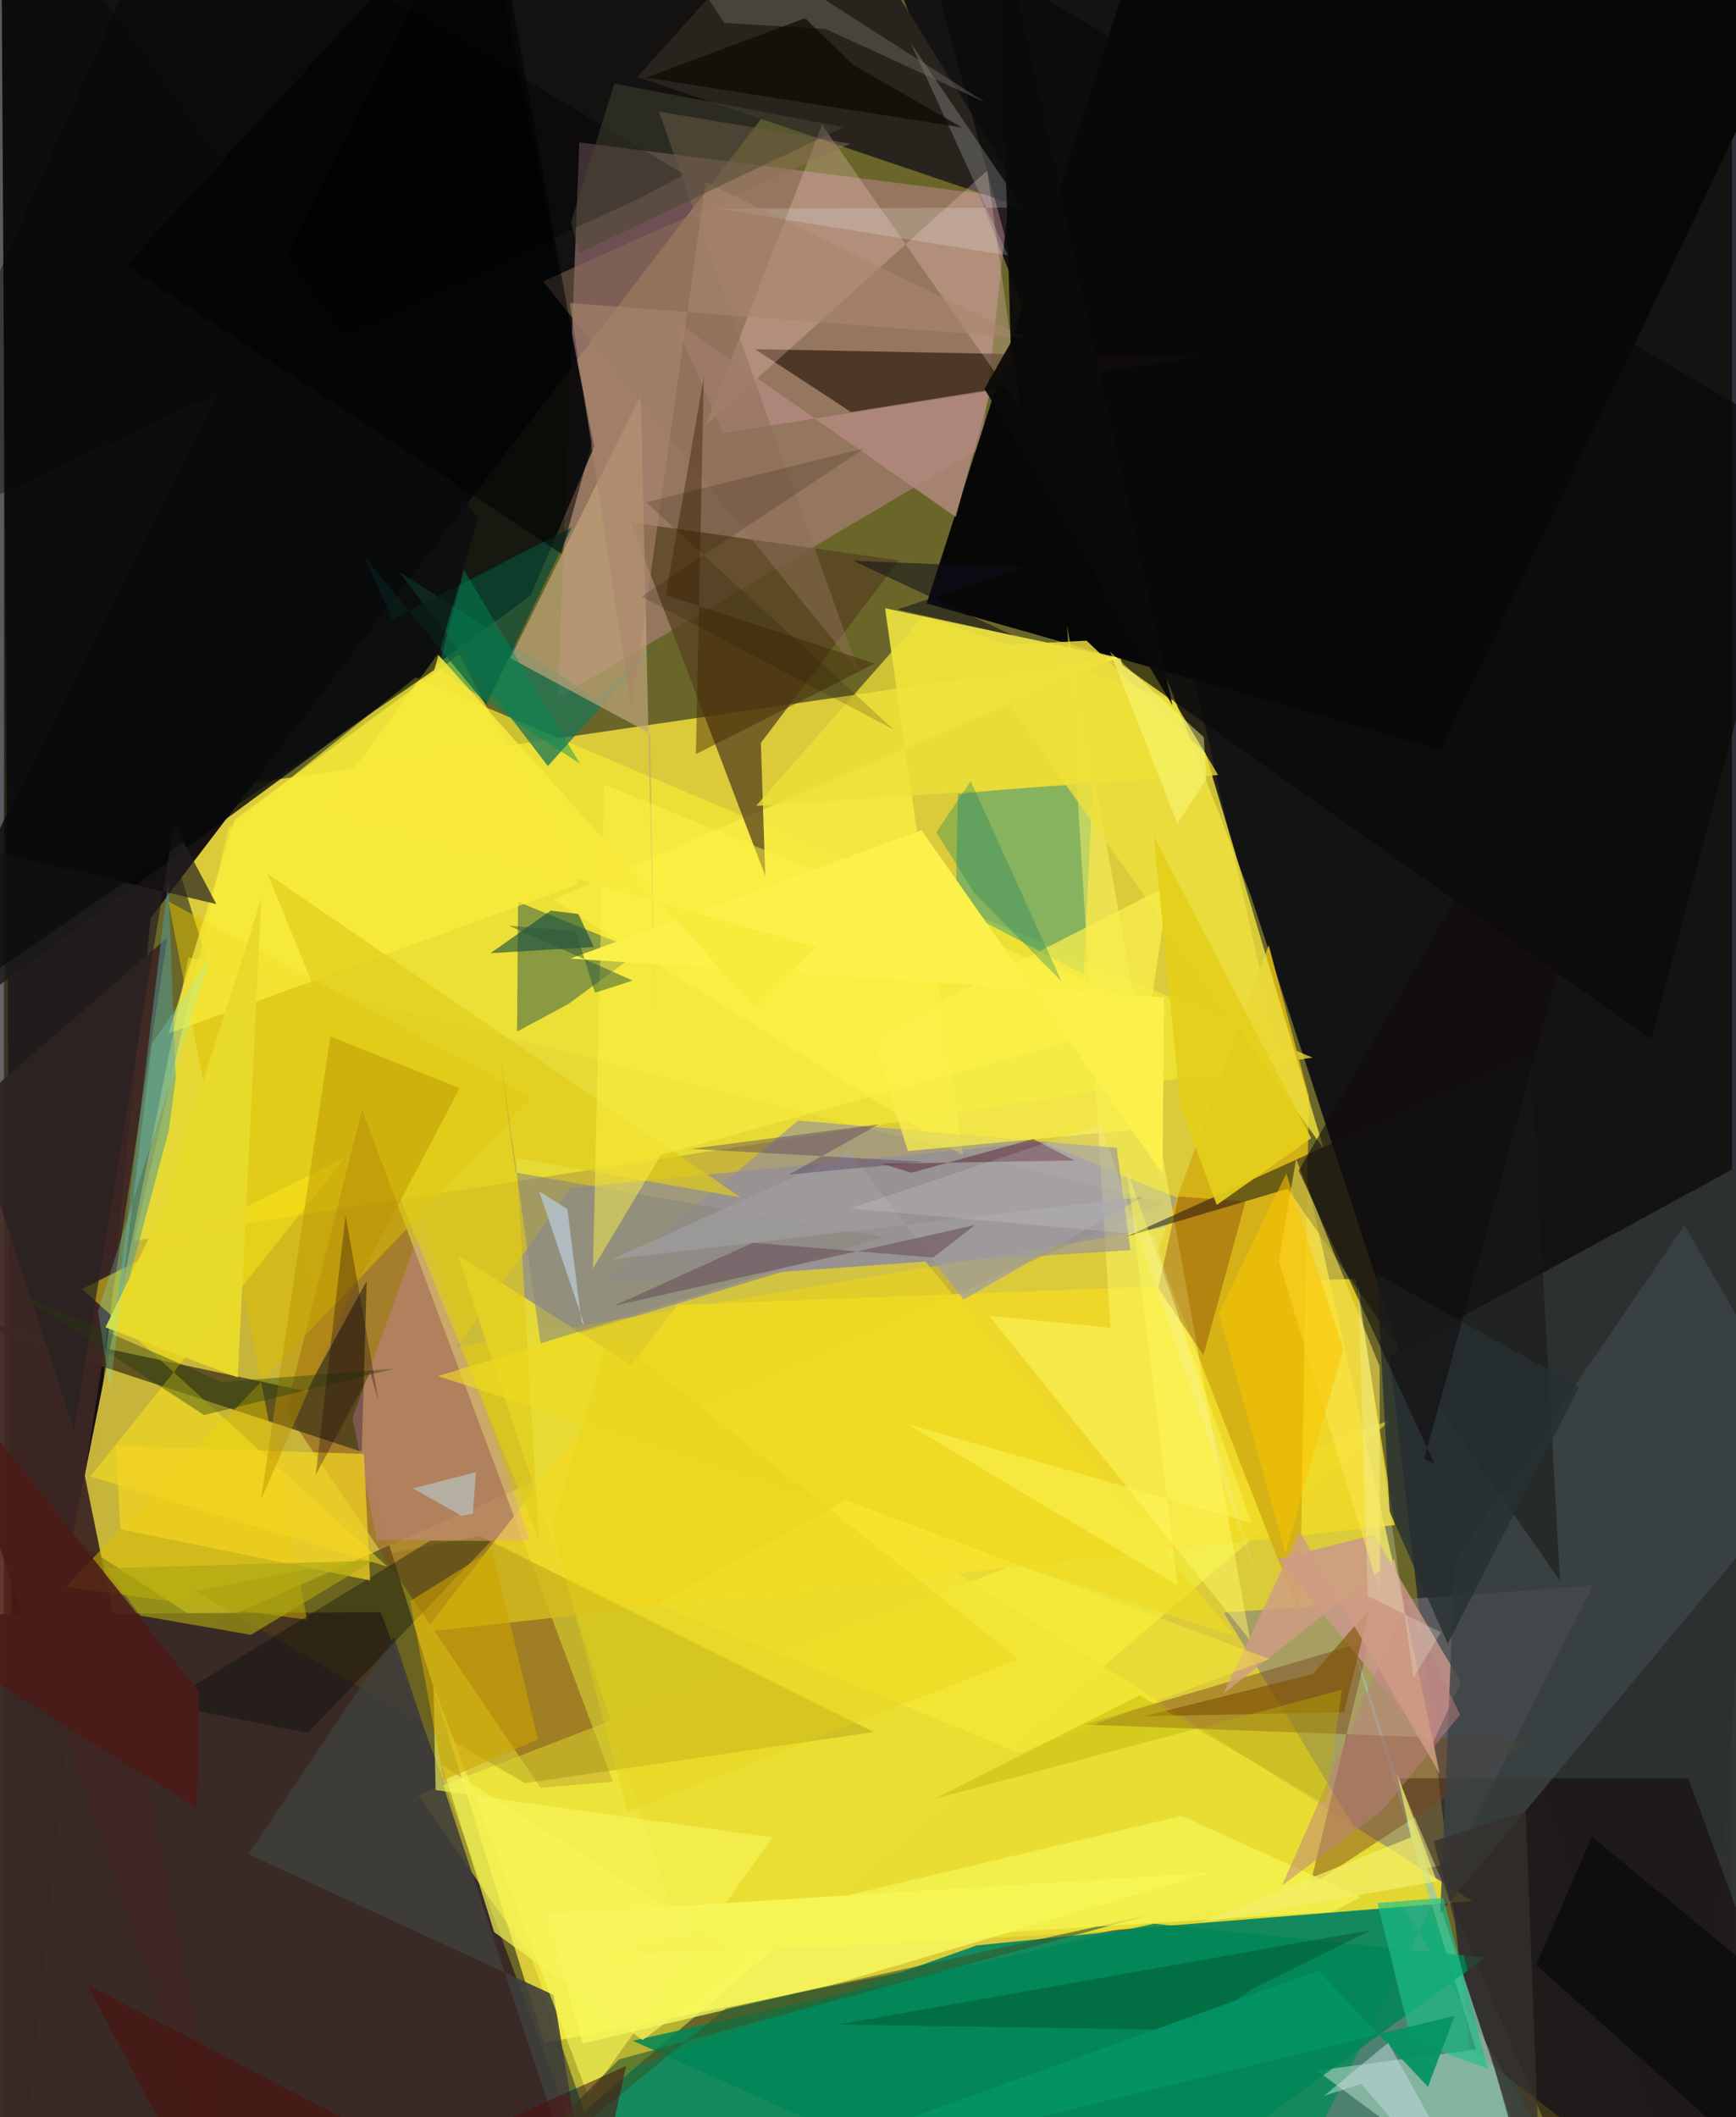 <svg xmlns="http://www.w3.org/2000/svg" width="228" height="278" viewBox="0 0 836 1024"><path fill="#6a662a" d="M0 0h836v1024H0z"/><path fill="#f9e63f" fill-opacity=".792" d="M704.427 900.357l-132.032-587.87-498.677 73.11 187.708 602.611z"/><path fill="#00000f" fill-opacity=".816" d="M817.099 1086L898 10.506 411.33-62l191.812 495.078z"/><path fill="#141112" fill-opacity=".992" d="M70.968 443.972L410.918-.962-1.32-44.939 5.394 1086z"/><path fill="#c7b43b" fill-opacity=".992" d="M561.14 581.737L89.246 463.057 32.989 743.825l65.239 42.698z"/><path fill="#138a5f" fill-opacity=".98" d="M143.792 1056.955l326.75-116.024 217.156-21.973 72.398 149.648z"/><path fill="#3a2926" fill-opacity=".973" d="M182.287 779.75l110.04 296.703-317 9.547L-62 781.076z"/><path fill="#bb878e" fill-opacity=".537" d="M278.324 68.86l207.974 26.568-13.48 121.144-204.82 120.898z"/><path fill="#2e3131" fill-opacity=".969" d="M709.064 990.557L833.383 1086 898 531.837 670.373 655.95z"/><path fill="#080708" fill-opacity=".996" d="M551.523-35.71L446.405 291.857l248.671 70.893L898-62z"/><path fill="#767cc5" fill-opacity=".478" d="M501.844 552.367l88.876 36.373-371.527 62.66 54.803-76.868z"/><path fill="#030709" fill-opacity=".808" d="M230.004-62l55.556 277.931-30.792 72.128L-62 520.388z"/><path fill="#f4e934" fill-opacity=".698" d="M108.647 400.512L62.99 600.114l570.056-88.58L199.06 327.596z"/><path fill="#7f431e" fill-opacity=".482" d="M173.287 536.699l-37 145.826L259.545 864.67l35.087-2.9z"/><path fill="#7e7a81" fill-opacity=".557" d="M608.163 1086l164.705-6.008L590.12 779.979l178.644-13.143z"/><path fill="#fdf93b" fill-opacity=".514" d="M200.343 868.199L671.3 686.49l-390.645 334.794-25.017-73.396z"/><path fill="#e9de33" fill-opacity=".933" d="M219.633 607.025l490.66 312.508-193.167 15.58-186.632 10.122z"/><path fill="#f7ec44" fill-opacity=".847" d="M426.253 294.174l112.565 23.865-273.113 117.13 198.33 123.69z"/><path fill="#f1d925" fill-opacity=".82" d="M203.272 789.347l122.681-158.23 327.93-12.624 18.985 119.117z"/><path fill="#28241d" d="M395.604-62l110.212 177.699-2.329-11.705L306.43 37.228z"/><path fill="#008c97" fill-opacity=".38" d="M461.452 383.982l-.991 54.613 61.92 32.656 4.427-93.179z"/><path fill="#584320" fill-opacity=".757" d="M368.3 423.644l-2.12-64.318 66.755-88.331-129.7-18.336z"/><path fill="#26554b" fill-opacity=".502" d="M248.71 436.212l-.482 62.716 24.748-13.292 34.642-25.492z"/><path fill="#453a17" fill-opacity=".784" d="M175.492 619.539l-2.414 82.643-204.833-67.327 178.046 38.041z"/><path fill="#d4b015" fill-opacity=".953" d="M631.307 530.419l-19.441-73.25-53.792 148.308 68.774 175.616z"/><path fill="#3e2623" fill-opacity=".945" d="M-62 575.563L115.163 1086l-76.06-372.2 39.963-260.348z"/><path fill="#0e0100" fill-opacity=".463" d="M898 1086l-83.15-225.866-140.364.018 76.236 178.86z"/><path fill="#ddc000" fill-opacity=".525" d="M146.61 783.395L29.805 767.582l225.78-236.961-176.01-94.595z"/><path fill="#9bc8b0" fill-opacity=".706" d="M749.545 1086l-114.409-84.561 76.968-10.202-64.935-212.09z"/><path fill="#2a190d" fill-opacity=".671" d="M409.807 199.303l-46.464-30.428 215.974 4.176-7.808.414z"/><path fill="#faff64" fill-opacity=".737" d="M400.296 960.024L279.998 988.34l-16.988-62.5 320.817-20.143z"/><path fill="#78451e" fill-opacity=".459" d="M522.268 834.142l216.266 7.91L631.76 912.21l28.742-118.786z"/><path fill="#1d7555" fill-opacity=".757" d="M263.135 370.526l-72.075-94.023 95.426 61.301 29.739-26.587z"/><path fill="#c1a57a" fill-opacity=".698" d="M244.955 318.306l63.194-127.427 6.643 300.047-2.124-136.102z"/><path fill="#fffa69" fill-opacity=".467" d="M514.292 302.597l88.567 490.78L476.639 636.4l58.648 5.759z"/><path fill="#d189e6" fill-opacity=".267" d="M168.635 685.77l11.79 59.227 73.885-.075-51.94-152.84z"/><path fill="#715b00" fill-opacity=".231" d="M252.133 862.437L92.164 769.531l138.105-26.62 190.538 94.791z"/><path fill="#fcd0ca" fill-opacity=".271" d="M395.797 60.312l-56.324 145.241L475.73 82.465l15.876 115.091z"/><path fill="#ca978c" fill-opacity=".812" d="M704.791 813.604l-41.948-71.31-46.61 11.831 74.385 90.255z"/><path fill="#ede03c" fill-opacity=".831" d="M581.263 364.282l-57.519-54.407-57.364 2.862 172.08 242.976z"/><path fill="#3c4445" fill-opacity=".8" d="M694.836 925.497l7.022-170.267 111.1-162.576 65.086 112.753z"/><path fill="#938ea1" fill-opacity=".612" d="M384.234 541.966l-94.092 78.66 254.806-15.956-6.632-49.496z"/><path fill="#171815" fill-opacity=".545" d="M738.518 509.413l14.253 255.194-131.736-189.629-77.88 23.083z"/><path fill="#008657" fill-opacity=".851" d="M556.294 930.418L304.2 987.044 524.902 1086l191.78-139.135z"/><path fill="#3f3f3a" fill-opacity=".894" d="M118.28 896.752l70.426-104.96L285.96 1086l-20.077-121.115z"/><path fill="#fee61a" fill-opacity=".494" d="M185.555 757.745L41.792 714.14l123.147-154.18-127.17 63.43z"/><path fill="#faec3d" fill-opacity=".698" d="M79.61 499.843l32.087-103.547 108.606-79.694 57.704 111.05z"/><path fill="#529a93" fill-opacity=".537" d="M79.8 546.652L52.58 648.3l26.938-222.674 3.563 95.741z"/><path fill="#09090a" fill-opacity=".702" d="M541.1 321.752L443.03-36.203l429.953 252.219-76.014 286.682z"/><path fill="#000001" fill-opacity=".404" d="M308.11 95.579l21.04-11.227L83.528-62-62 266.77z"/><path fill="#f7f659" fill-opacity=".639" d="M208.838 865.776l162.938 22.918-89.042 125.384-74.98-198.707z"/><path fill="#e0cc1a" fill-opacity=".675" d="M356.47 579.184L127.587 422.74l131.164 321.554-10.853-184.13z"/><path fill="#000607" fill-opacity=".345" d="M206.189 745.211l29.443.138-88.656 92.852-69.79-13.89z"/><path fill="#104a3f" fill-opacity=".6" d="M277.886 442.074l7.47 15.938-49.99 3.012 29.193-20.597z"/><path fill="#b38980" fill-opacity=".808" d="M324.133 154.747l23.662 54.657 129.527-20.302-16.894 60.937z"/><path fill="#1dbf89" fill-opacity=".647" d="M680.826 986.748l-16.368-66.315 31.854-2.486 21.563 82.631z"/><path fill="#87877c" fill-opacity=".584" d="M259.6 649.744l-20.097-142.84 8.031 60.21 178.29 31.252z"/><path fill="#fce551" fill-opacity=".576" d="M665.5 660.884l-40.408-100.305-8.318 49.464 48.93 160.571z"/><path fill="#f8ef4b" fill-opacity=".737" d="M545.645 546.567l-108.391 10.14-17.17-55.36 143.554-73.242z"/><path fill="#2f5d2e" fill-opacity=".627" d="M349.217 971.45L208.901 1086l88.664-89.95 255.665-69.626z"/><path fill="#f0db22" fill-opacity=".639" d="M595.47 791.357L209.938 665.56l166.597-50.418 69.26-4.997z"/><path fill="#8e6f58" fill-opacity=".498" d="M316.796 53.971l92.645 15.534-148.702 66.604L413.41 324.597z"/><path fill="#252122" fill-opacity=".702" d="M82.3 398.567L33.908 691.77-62 398.308l164.75 38.968z"/><path fill="#f4d421" fill-opacity=".714" d="M56.284 739.618l120.868 24.78-3.041-61.184-120.01-3.93z"/><path fill="#550100" fill-opacity=".259" d="M580.268 655.482l20.38-74.38-32.514-2.412-9.737 44.427z"/><path fill="#0b4a35" fill-opacity=".718" d="M233.28 340.856l41.446-85.806-86.89 44.582-13.344-30.21z"/><path fill="#402400" fill-opacity=".443" d="M320.218 287.866l18.34-105.358-3.823 182.267 86.555-43.816z"/><path fill="#f9fdfc" fill-opacity=".196" d="M438.516 20.61l47.22 102.954-140.322-22.601 147.35-.558z"/><path fill="#4c1b17" fill-opacity=".875" d="M94.278 818.052l-.838 56.592L-62 777.228l27.398-120.945z"/><path fill="#76726a" fill-opacity=".408" d="M474.825 49.584L300.32-62l48.164 73.07 49.198 2.998z"/><path fill="#fff245" fill-opacity=".478" d="M284.924 613.537l32.95-54.966 244.982-67.788-272.47-111.362z"/><path fill="#eee039" fill-opacity=".761" d="M444.632 298.054l-80.798 91.731 223.562-14.92-21.6-36.194z"/><path fill="#252f32" fill-opacity=".792" d="M670.295 731.025l-6.117-114.848 97.841 54.668-63.544 124.117z"/><path fill="#f6f559" fill-opacity=".694" d="M237.155 934.518l-25.196-80.768 148.444 94.04-51.444 38.96z"/><path fill="#f5f453" fill-opacity=".725" d="M278.816 947.47l290.879-69.216 86.639 39.241-13.479 7.205z"/><path fill="#bc9400" fill-opacity=".471" d="M124.344 725.414l33.546-224.141 62.602 25.057-54.49 103.198z"/><path fill="#cea500" fill-opacity=".584" d="M258.28 841.285l-45.54 19.748-16.194-86.695 39.74-24.81z"/><path fill="#002a0b" fill-opacity=".255" d="M574.682 981.86l29.491-20.058 57.347-28.33-257.718 45.708z"/><path fill="#039365" fill-opacity=".925" d="M310.583 1070.445l391.175-95.472-12.862 34.335-53.018-56.171z"/><path fill="#e4cf1b" fill-opacity=".914" d="M569.133 534.898l17.569 47.886 45.692-32.255-76.083-145.974z"/><path fill="#aca710" fill-opacity=".631" d="M65.98 781.401l-16.856-22.852 129.718-3.721-59.392 35.883z"/><path fill="#fbf14a" d="M273.993 463.635l169.879-62.07 116.583 166.099.759-85.208z"/><path fill="#bb8080" fill-opacity=".502" d="M704.428 829.326l-37.54 46.208-48.576 36.415 59.89-136.21z"/><path fill="#100c0b" fill-opacity=".573" d="M692.192 708.185l-65.838-141.966 189.351-328.562-128.612 467.906z"/><path fill="#223c0f" fill-opacity=".388" d="M105.608 668.445l82.98-6.41L96.81 684.4 4.278 624.323z"/><path fill="#7f5100" fill-opacity=".608" d="M660.728 778.082l-27.503 31.64-81.627 20.336 96.663-1.855z"/><path fill="#128060" fill-opacity=".318" d="M511.629 474.666l-43.953-96.913-16.62 24.809 18.188 29.205z"/><path fill="#a09d9f" fill-opacity=".737" d="M409.119 557.27l55.13 71.302 86.544-49.664L293.88 609.17z"/><path fill="#d09c84" fill-opacity=".812" d="M672.664 754.009L694.62 858.05l-67.738-117.3-37.033 78.552z"/><path fill="#fbc500" fill-opacity=".549" d="M587.736 635.062l32.225 116.23 27.925-98.645-27.504-85.021z"/><path fill="#57435c" fill-opacity=".431" d="M379.697 568.104l65.44-6.19-112.927-6.247 91.047-11.917z"/><path fill="#4d100d" fill-opacity=".557" d="M300.96 999.263L282.11 1086 40.195 959.801 107.027 1086z"/><path fill="#020508" fill-opacity=".576" d="M768.21 888.301l-26.981 62.045L892.985 1086 898 995.524z"/><path fill="#6a535a" fill-opacity=".612" d="M449.528 608.23l20.234-15.728-174.432 38.992 66.926-30.394z"/><path fill="#c3dae0" fill-opacity=".514" d="M723.988 1086l-54.323-97.996-31.066 25.673 17.96-5.777z"/><path fill="#a9846d" fill-opacity=".604" d="M339.484 88.073l155.115 75.483-220.874-17.009L303.61 343.7z"/><path fill="#b7c5cf" fill-opacity=".8" d="M258.904 576.189l22.025 65.045-1.537-1.95-6.804-54.496z"/><path fill="#e8da2a" fill-opacity=".976" d="M124.543 434.421L76.297 585.985l-27.17 56.006 63.998 24.218z"/><path fill="#1b000b" fill-opacity=".302" d="M177.197 664.04l4.07 13.631-16.004-89.816-14.416 125.44z"/><path fill="#5b2333" fill-opacity=".498" d="M497.91 550.9l19.971 10.405-93.317 1.534 14.509 4.358z"/><path fill="#b8edfb" fill-opacity=".431" d="M197.834 719.863l30.524-7.83-1.529 20.16-5.536.922z"/><path fill="#0f0d1b" fill-opacity=".537" d="M410.706 271.229l77.42 36.095-55.883-12.558 60.8-20.209z"/><path fill="#fdff88" fill-opacity=".455" d="M580.466 356.58l1.262 20.251-14.067 21.475-32.57-83.124z"/><path fill="#0d0902" fill-opacity=".71" d="M310.714 37.55l76.864-28.767 23.153 22.524 52.825 30.394z"/><path fill="#fffa60" fill-opacity=".427" d="M567.77 766.661l-24.516-200.996 60.222 170.888-166.358-47.72z"/><path fill="#008b55" fill-opacity=".439" d="M254.569 353.75l24.052 15.58-56.112-93.697-12.321 47.512z"/><path fill="#f9ea3a" fill-opacity=".859" d="M393.299 458.13l-29.552 29.85-153.905-171.554-54.32 74.271z"/><path fill="#0a0a09" fill-opacity=".937" d="M481.097-43.514l5.918 209.29-12.672 22.288 90.943 153.107z"/><path fill="#090b0e" fill-opacity=".667" d="M-62 509.277L3.02-62l226.34 312.582-21.175 73.442z"/><path fill="#eef5ff" fill-opacity=".157" d="M409.234 584.52l147.281 13.072 50.393 168.584-76.399-222.329z"/><path fill="#ffee36" fill-opacity=".424" d="M490.896 847.71l-174.611-71.966 90.98-50.132 204.956 76.8z"/><path fill="#305a3c" fill-opacity=".525" d="M285.912 480.168l-9.261-29.737-32.362-2.712 59.86 26.531z"/><path fill="#80f5e4" fill-opacity=".22" d="M51.322 672.403l20.281-167.55 28.473-42.27-54.563 171.533z"/><path fill="#e7d016" fill-opacity=".369" d="M265.232 738.706l36.444 137.5 189.242-73.783-198.23-157.103z"/><path fill="#36302c" fill-opacity=".753" d="M712.48 969.916l31.666 112.01-7.922-205.878-44.592 14.457z"/><path fill="#efd" fill-opacity=".239" d="M655.091 621.189l26.786 190.265 13.354-21.934-35.44-17.522z"/><path fill="#010002" fill-opacity=".525" d="M284.402 214.23l-14.703 53.616-210.73-139.353L234.386-62z"/><path fill="#f3ef6a" fill-opacity=".698" d="M579.11 929.938l114.083-20.005-19.293-52.179 6.897 30.822z"/><path fill="#474833" fill-opacity=".482" d="M295.333 40.438l-21.023 67.045 3.977 14.855 127.855-60.816z"/><path fill="#b8b103" fill-opacity=".408" d="M639.429 872.732l7.888-55.49-197.402 52.918 99.403-50.24z"/><path fill="#200c00" fill-opacity=".18" d="M308.48 288.546l107.899-71.753-105.712 26.126L430.54 352.94z"/></svg>